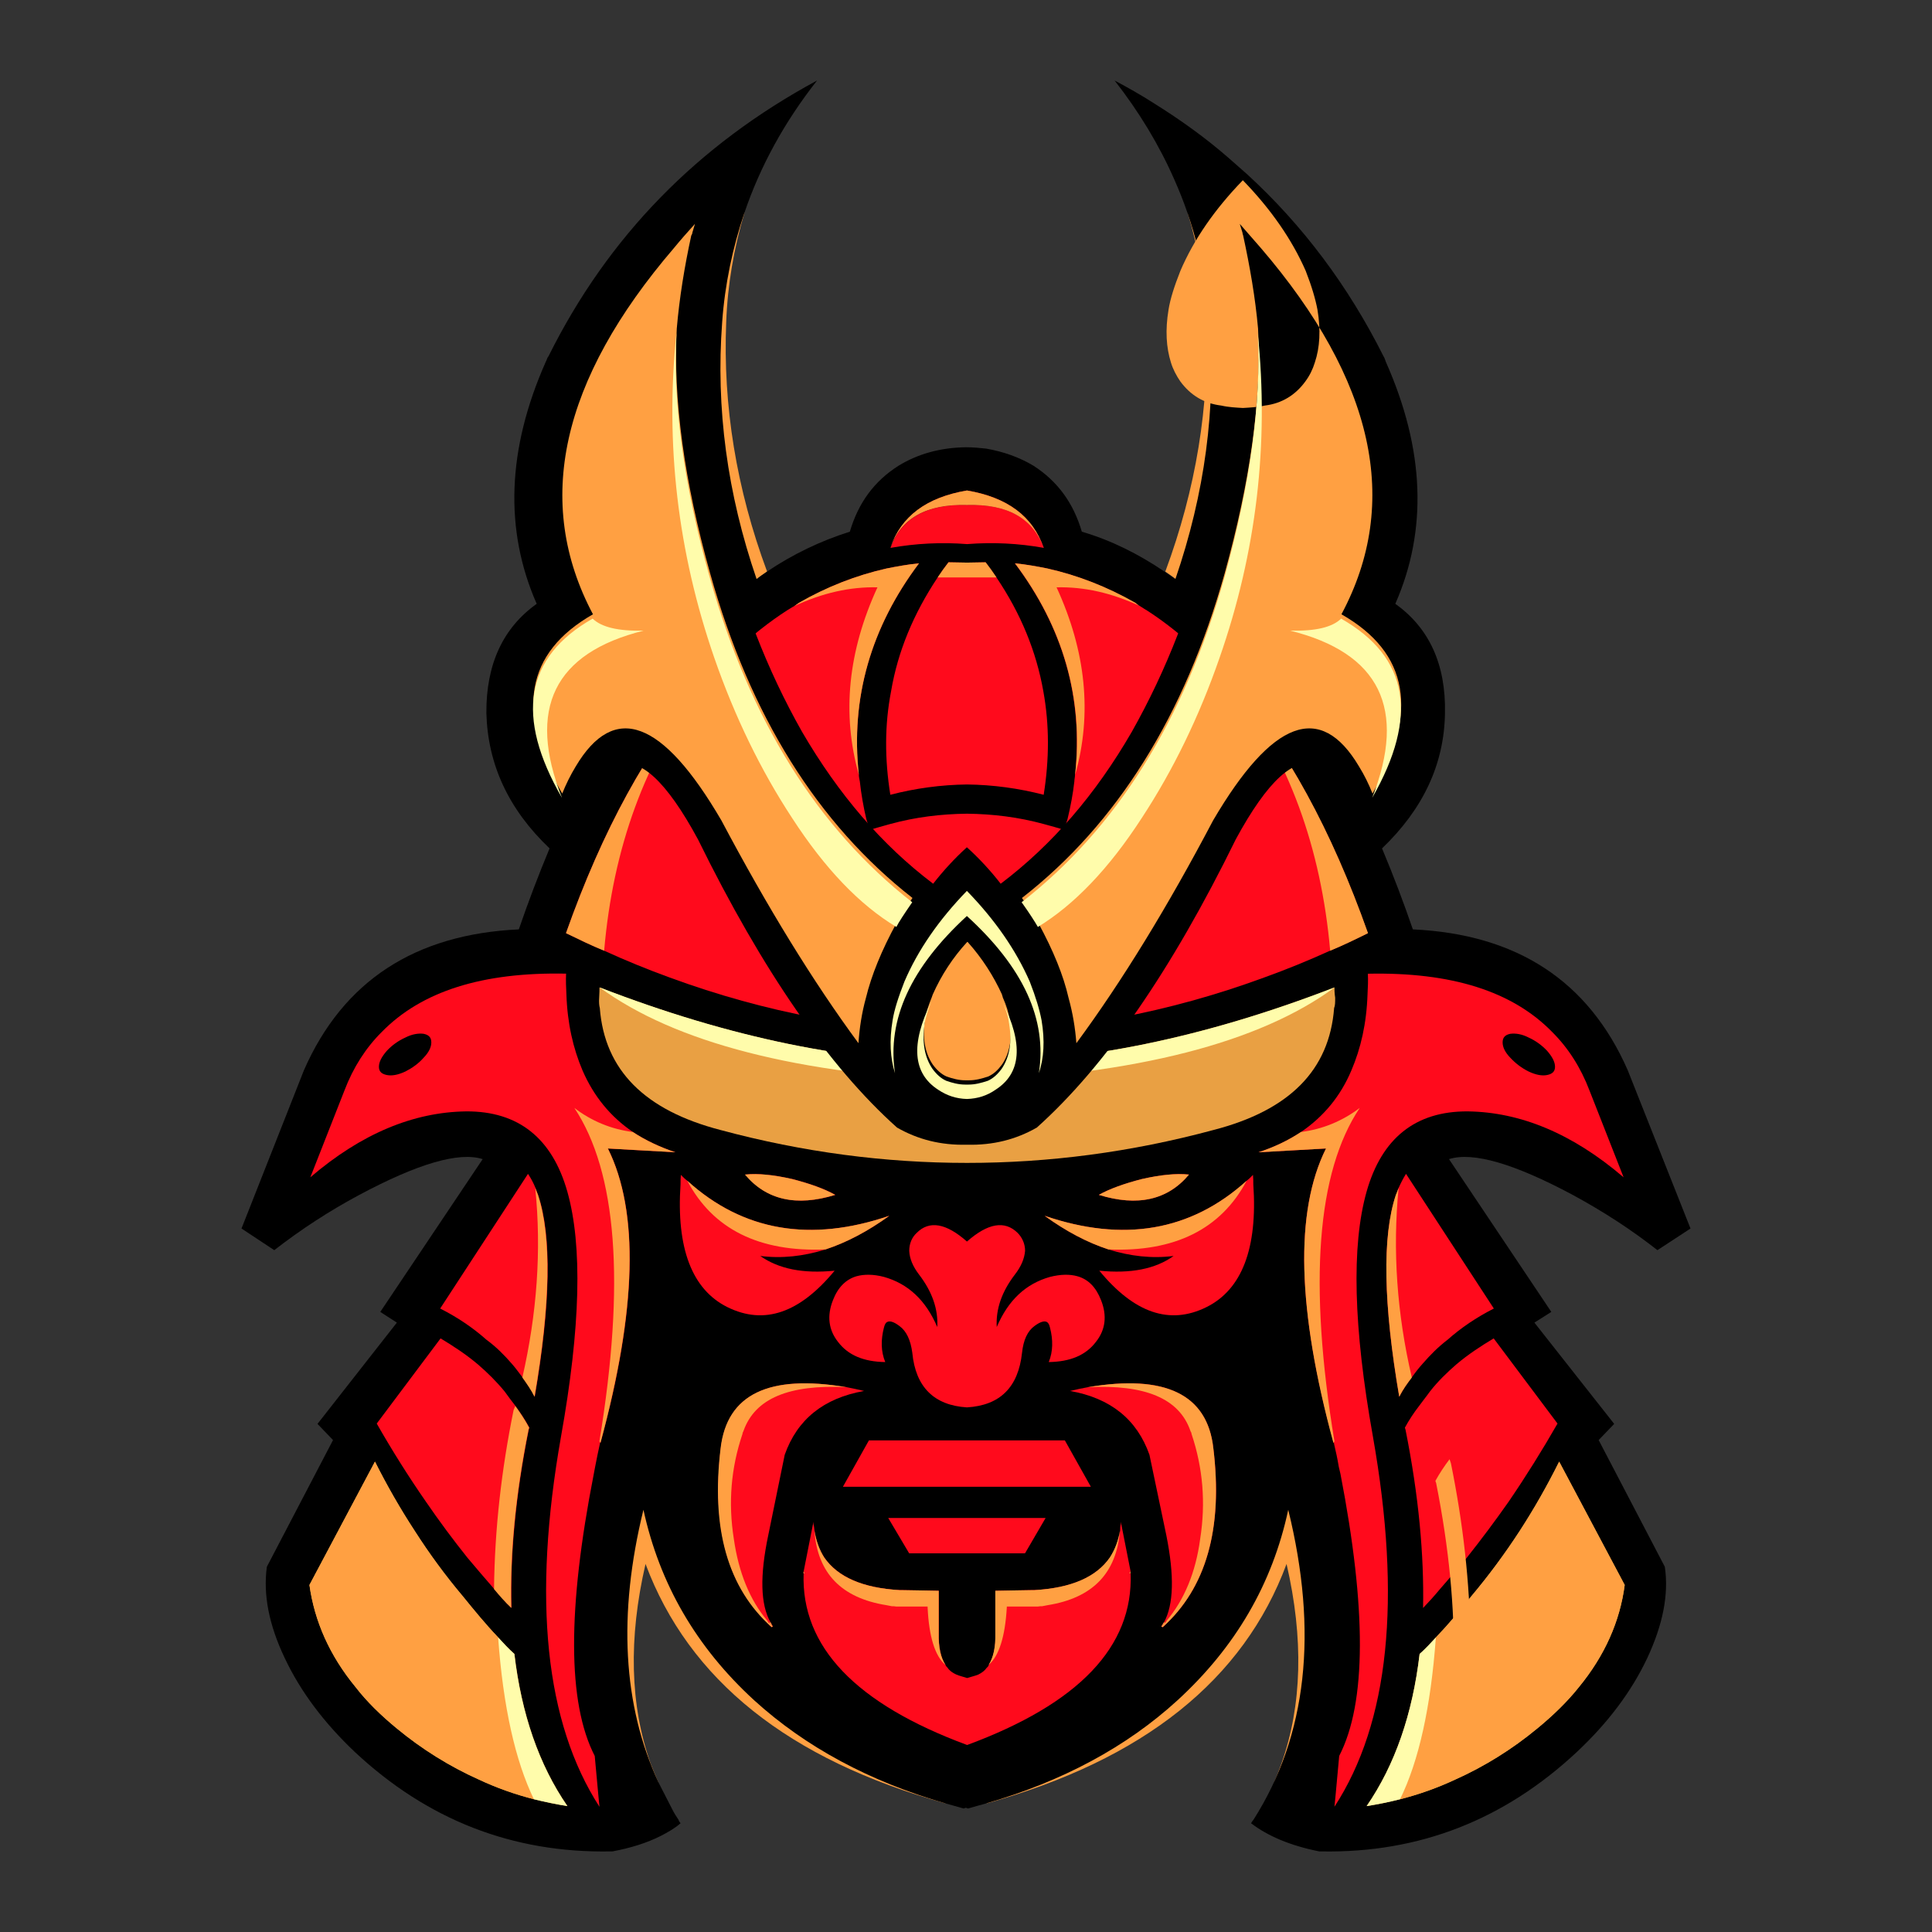 <svg width="24" height="24" viewBox="0 0 24 24" fill="none" xmlns="http://www.w3.org/2000/svg">
<rect x="0" y="0" width="24" height="24" fill="#333333" stroke="none"/>
<path fill-rule="evenodd" clip-rule="evenodd" d="M15.538 6.392C15.55 6.341 15.567 6.294 15.58 6.243C16.175 4.071 15.898 2.873 14.753 2.642C14.887 3.078 14.963 3.534 14.984 4.003C15.026 5.036 14.858 6.072 14.476 7.1C14.518 7.13 14.564 7.16 14.606 7.194L15.538 6.392ZM17.153 19.441L16.339 17.24L14.208 19.04L12.256 22.402C14.208 21.86 15.449 20.866 15.982 19.428C16.196 20.354 16.175 21.182 15.919 21.907C15.89 21.988 15.861 22.065 15.827 22.142C16.788 21.523 17.229 20.619 17.153 19.441M9.529 7.1C9.147 6.072 8.979 5.036 9.021 4.003C9.038 3.534 9.118 3.077 9.248 2.642C8.103 2.873 7.826 4.072 8.426 6.243C8.434 6.294 8.455 6.341 8.468 6.392L9.399 7.194C9.441 7.16 9.487 7.13 9.529 7.1M7.662 17.24L6.848 19.441C6.773 20.619 7.217 21.523 8.178 22.142C8.145 22.065 8.115 21.988 8.082 21.907C7.826 21.182 7.805 20.354 8.019 19.428C8.556 20.866 9.794 21.86 11.745 22.402L9.794 19.04L7.662 17.24V17.24Z" fill="#FFA042"/>
<path fill-rule="evenodd" clip-rule="evenodd" d="M13.846 1C14.152 1.392 14.4 1.802 14.589 2.233C14.836 2.787 14.979 3.376 15.025 4.003C15.109 5.07 14.966 6.132 14.601 7.194C14.551 7.16 14.505 7.126 14.459 7.096C14.144 6.883 13.804 6.712 13.439 6.605C13.334 6.247 13.137 5.978 12.839 5.786C12.663 5.68 12.466 5.611 12.252 5.573C12.172 5.564 12.088 5.556 12 5.556C11.685 5.56 11.404 5.637 11.161 5.786C10.859 5.978 10.662 6.247 10.557 6.605C10.193 6.719 9.847 6.886 9.529 7.1C9.487 7.13 9.441 7.16 9.399 7.194C9.034 6.132 8.891 5.07 8.971 4.003C9.004 3.534 9.101 3.078 9.248 2.642C9.445 2.062 9.747 1.512 10.15 1C8.664 1.802 7.552 2.941 6.814 4.425C6.797 4.443 6.793 4.472 6.78 4.494C6.298 5.581 6.264 6.584 6.667 7.501C6.248 7.8 6.038 8.252 6.042 8.858C6.059 9.493 6.315 10.052 6.826 10.538C6.826 10.543 6.826 10.543 6.822 10.551C6.686 10.878 6.56 11.21 6.445 11.545C5.157 11.605 4.263 12.185 3.776 13.294L3 15.261L3.407 15.53C3.74 15.271 4.094 15.041 4.464 14.843C5.19 14.455 5.702 14.305 5.996 14.399L4.724 16.297L4.93 16.43L3.944 17.688L4.137 17.889L3.315 19.463C3.268 19.808 3.34 20.183 3.537 20.597C3.734 21.015 4.028 21.404 4.406 21.762C5.308 22.606 6.365 23.02 7.582 22.999H7.607C7.838 22.956 8.039 22.892 8.207 22.807C8.299 22.76 8.387 22.709 8.454 22.649C8.443 22.637 8.434 22.623 8.429 22.606C8.4 22.564 8.373 22.52 8.35 22.474L8.182 22.146C7.737 21.186 7.674 20.055 7.993 18.755C8.194 19.676 8.648 20.461 9.369 21.122C10.007 21.702 10.8 22.129 11.744 22.402C11.819 22.423 11.899 22.445 11.971 22.466L11.996 22.457H12L12.025 22.466C12.101 22.445 12.172 22.423 12.252 22.402C13.196 22.129 13.993 21.702 14.627 21.122C15.348 20.461 15.806 19.676 16.003 18.755C16.376 20.273 16.238 21.557 15.571 22.606C15.558 22.619 15.55 22.636 15.541 22.649C15.747 22.807 16.028 22.927 16.389 22.999H16.418C17.631 23.02 18.688 22.606 19.59 21.762C19.972 21.404 20.266 21.015 20.463 20.597C20.656 20.183 20.732 19.808 20.681 19.463L19.859 17.889L20.052 17.688L19.061 16.43L19.271 16.297L18 14.399C18.298 14.305 18.81 14.455 19.536 14.843C19.922 15.052 20.274 15.282 20.589 15.53L21 15.261L20.22 13.294C19.733 12.185 18.843 11.605 17.551 11.545C17.436 11.21 17.31 10.878 17.173 10.551C17.169 10.543 17.169 10.543 17.169 10.538C17.677 10.052 17.941 9.493 17.95 8.858C17.962 8.252 17.753 7.8 17.333 7.501C17.736 6.584 17.698 5.581 17.215 4.494C17.207 4.472 17.199 4.443 17.186 4.425C16.75 3.555 16.183 2.796 15.487 2.16L15.26 1.96C14.975 1.712 14.668 1.491 14.333 1.282C14.173 1.179 14.014 1.09 13.846 1" fill="black"/>
<path fill-rule="evenodd" clip-rule="evenodd" d="M13.01 7.062C12.88 7.036 12.742 7.01 12.607 6.998C13.203 7.791 13.459 8.67 13.354 9.626C13.354 9.655 13.346 9.681 13.346 9.707C13.329 9.86 13.3 10.014 13.262 10.172L13.241 10.24V10.244L13.224 10.312C13.14 10.282 13.052 10.261 12.964 10.236C12.649 10.15 12.335 10.112 12.012 10.108C11.688 10.112 11.374 10.15 11.059 10.236C10.975 10.261 10.883 10.283 10.799 10.312L10.782 10.244V10.24L10.761 10.172C10.725 10.018 10.698 9.863 10.681 9.707C10.677 9.681 10.669 9.655 10.669 9.626C10.564 8.67 10.82 7.791 11.416 6.998C11.281 7.01 11.143 7.036 11.013 7.062C10.632 7.148 10.266 7.292 9.926 7.488C9.905 7.501 9.88 7.522 9.863 7.531C9.83 7.548 9.809 7.565 9.784 7.578C9.557 7.723 9.339 7.898 9.125 8.094C9.116 8.103 9.104 8.111 9.096 8.124C8.961 8.249 8.834 8.381 8.714 8.521C8.042 9.293 7.484 10.312 7.031 11.592C7.191 11.669 7.346 11.746 7.505 11.81C7.772 11.932 8.044 12.043 8.319 12.143C9.515 12.582 10.711 12.804 11.911 12.821C11.949 12.812 11.982 12.812 12.012 12.821C12.045 12.812 12.079 12.812 12.112 12.821C13.312 12.804 14.508 12.582 15.704 12.143C15.981 12.043 16.254 11.932 16.522 11.81C16.677 11.746 16.837 11.669 16.992 11.592C16.539 10.312 15.981 9.293 15.314 8.521C15.188 8.38 15.062 8.248 14.928 8.124C14.919 8.111 14.907 8.103 14.898 8.094C14.684 7.898 14.466 7.723 14.24 7.578C14.214 7.565 14.194 7.548 14.164 7.531C14.143 7.522 14.118 7.501 14.101 7.488C13.749 7.288 13.388 7.147 13.01 7.062" fill="#FF0A1C"/>
<path fill-rule="evenodd" clip-rule="evenodd" d="M12.378 7.173C12.335 7.108 12.291 7.046 12.243 6.985C12.172 6.985 12.088 6.989 12.013 6.989C11.937 6.989 11.857 6.985 11.782 6.985C11.735 7.046 11.69 7.108 11.648 7.173H12.378ZM12.965 9.873C13.036 9.429 13.036 9.003 12.961 8.589C12.873 8.09 12.68 7.621 12.378 7.173H11.648C11.35 7.621 11.153 8.09 11.069 8.589C10.989 9.003 10.989 9.429 11.06 9.873C11.372 9.792 11.691 9.749 12.013 9.745C12.334 9.749 12.654 9.792 12.965 9.873M12.013 6.093C11.509 6.179 11.194 6.413 11.06 6.806C11.194 6.435 11.509 6.26 12.013 6.273C12.516 6.26 12.831 6.435 12.965 6.806C12.831 6.413 12.516 6.179 12.013 6.093" fill="#FF0A1C"/>
<path fill-rule="evenodd" clip-rule="evenodd" d="M12.015 6.273C11.511 6.26 11.196 6.435 11.062 6.806C11.376 6.75 11.696 6.734 12.014 6.759C12.333 6.734 12.653 6.749 12.967 6.806C12.833 6.435 12.518 6.26 12.014 6.273M9.258 14.591C9.522 14.907 9.896 14.992 10.378 14.843C10.24 14.766 10.059 14.702 9.841 14.646C9.614 14.595 9.421 14.574 9.258 14.591" fill="#FF0A1C"/>
<path fill-rule="evenodd" clip-rule="evenodd" d="M10.368 15.785C9.977 15.824 9.675 15.764 9.444 15.602C9.713 15.636 9.982 15.606 10.254 15.521C10.514 15.436 10.783 15.295 11.047 15.103C10.07 15.436 9.23 15.295 8.538 14.668C8.509 14.646 8.484 14.621 8.458 14.595C8.454 14.634 8.454 14.676 8.454 14.71C8.4 15.508 8.597 16.02 9.037 16.238C9.495 16.464 9.935 16.31 10.368 15.785M11.295 15.538C11.299 15.636 11.341 15.734 11.416 15.832C11.58 16.046 11.656 16.263 11.643 16.485C11.501 16.152 11.282 15.947 10.98 15.862C10.85 15.828 10.733 15.828 10.64 15.854C10.51 15.892 10.409 15.99 10.347 16.152C10.271 16.344 10.292 16.519 10.409 16.668C10.535 16.835 10.728 16.916 10.997 16.92C10.942 16.788 10.942 16.643 10.98 16.494L10.984 16.481C10.989 16.459 10.997 16.447 11.005 16.434C11.039 16.4 11.094 16.412 11.173 16.472C11.261 16.536 11.312 16.647 11.333 16.805C11.374 17.232 11.605 17.458 12.012 17.483C12.424 17.458 12.65 17.232 12.696 16.805C12.713 16.647 12.763 16.536 12.851 16.472C12.931 16.412 12.99 16.4 13.019 16.434C13.028 16.447 13.036 16.459 13.04 16.481L13.044 16.494C13.082 16.643 13.082 16.788 13.028 16.92C13.296 16.916 13.489 16.835 13.615 16.668C13.733 16.519 13.754 16.344 13.678 16.152C13.615 15.99 13.519 15.892 13.384 15.854C13.292 15.828 13.179 15.828 13.044 15.862C12.742 15.947 12.524 16.152 12.382 16.485C12.369 16.263 12.444 16.046 12.608 15.832C12.684 15.734 12.726 15.636 12.734 15.538C12.734 15.448 12.696 15.371 12.642 15.316C12.482 15.158 12.273 15.193 12.012 15.423C11.752 15.193 11.543 15.158 11.387 15.316C11.328 15.371 11.295 15.448 11.295 15.538" fill="#FF0A1C"/>
<path fill-rule="evenodd" clip-rule="evenodd" d="M8.949 14.037C9.977 14.314 10.997 14.446 12.012 14.446C13.028 14.446 14.047 14.314 15.075 14.037C16.019 13.793 16.514 13.294 16.573 12.522C16.586 12.492 16.586 12.45 16.586 12.394C16.577 12.334 16.577 12.292 16.577 12.266C14.966 12.889 13.447 13.205 12.012 13.2C10.577 13.205 9.058 12.889 7.447 12.266C7.447 12.292 7.447 12.334 7.443 12.394C7.439 12.45 7.443 12.492 7.451 12.522C7.51 13.294 8.01 13.793 8.949 14.037" fill="#E9A043"/>
<path fill-rule="evenodd" clip-rule="evenodd" d="M5.035 12.889C5.118 12.846 5.198 12.834 5.261 12.842C5.328 12.855 5.358 12.889 5.358 12.949C5.358 13.008 5.328 13.072 5.261 13.141C5.198 13.213 5.118 13.269 5.035 13.311C4.942 13.354 4.867 13.367 4.804 13.354C4.741 13.341 4.707 13.311 4.707 13.252C4.707 13.192 4.741 13.128 4.804 13.055C4.869 12.985 4.948 12.928 5.035 12.889M7.036 12.351C7.032 12.266 7.028 12.181 7.032 12.095C5.995 12.074 5.236 12.313 4.741 12.821C4.544 13.017 4.388 13.26 4.279 13.546L3.855 14.625C4.493 14.079 5.139 13.815 5.79 13.806C6.44 13.802 6.86 14.139 7.048 14.804C7.237 15.474 7.212 16.489 6.969 17.846C6.612 19.868 6.772 21.399 7.447 22.445C7.447 22.449 7.426 22.235 7.388 21.813C7.048 21.152 7.048 19.987 7.376 18.311L7.393 18.221C7.413 18.123 7.43 18.029 7.451 17.94C7.451 17.931 7.451 17.923 7.46 17.923L7.447 17.905L7.464 17.91C7.909 16.267 7.942 15.052 7.552 14.267L8.391 14.314C8.198 14.25 8.018 14.164 7.862 14.062C7.581 13.87 7.376 13.618 7.237 13.299C7.12 13.025 7.048 12.714 7.036 12.351" fill="#FF0A1C"/>
<path fill-rule="evenodd" clip-rule="evenodd" d="M7.462 17.922C7.462 17.918 7.462 17.918 7.466 17.91L7.449 17.906L7.462 17.922ZM6.685 14.843C6.673 14.817 6.664 14.787 6.652 14.757C6.627 14.696 6.596 14.637 6.559 14.582L5.468 16.255C5.687 16.366 5.875 16.494 6.043 16.643C6.165 16.732 6.266 16.835 6.358 16.941C6.404 16.993 6.446 17.052 6.492 17.112C6.547 17.189 6.601 17.266 6.643 17.351C6.841 16.199 6.857 15.359 6.685 14.843M6.404 17.466C6.358 17.406 6.312 17.347 6.27 17.287C6.169 17.163 6.056 17.052 5.938 16.95C5.791 16.826 5.636 16.724 5.473 16.626L4.68 17.684C4.87 18.017 5.074 18.342 5.292 18.656C5.456 18.895 5.628 19.127 5.808 19.352C5.917 19.48 6.027 19.612 6.14 19.74C6.207 19.821 6.278 19.902 6.354 19.974C6.337 19.317 6.404 18.58 6.568 17.761C6.572 17.752 6.572 17.743 6.576 17.735C6.526 17.641 6.463 17.547 6.404 17.466M10.734 17.279C10.659 17.261 10.579 17.244 10.516 17.232C9.551 17.07 9.035 17.321 8.955 17.986C8.838 18.955 9.035 19.689 9.543 20.171L9.551 20.158L9.572 20.154C9.446 19.932 9.438 19.573 9.543 19.074L9.748 18.072C9.903 17.633 10.231 17.368 10.734 17.279" fill="#FF0A1C"/>
<path fill-rule="evenodd" clip-rule="evenodd" d="M9.601 20.205C9.593 20.188 9.58 20.171 9.572 20.154L9.551 20.158C9.572 20.171 9.589 20.184 9.601 20.205" fill="#FF0A1C"/>
<path fill-rule="evenodd" clip-rule="evenodd" d="M9.602 20.205C9.589 20.183 9.572 20.171 9.551 20.158L9.543 20.171C9.551 20.183 9.572 20.205 9.589 20.213L9.602 20.205V20.205ZM10.105 18.934V18.904L9.983 19.522L9.996 19.539V19.544H9.983C9.95 20.456 10.63 21.165 12.014 21.677C13.399 21.165 14.079 20.456 14.045 19.544H14.032V19.539L14.045 19.522L13.923 18.904V18.934C13.915 18.963 13.915 18.989 13.915 19.015C13.894 19.138 13.852 19.249 13.789 19.347C13.621 19.59 13.311 19.727 12.849 19.753H12.82C12.66 19.757 12.509 19.757 12.367 19.761V20.29C12.371 20.461 12.341 20.593 12.283 20.683C12.278 20.695 12.274 20.704 12.258 20.717C12.232 20.755 12.195 20.781 12.153 20.802C12.111 20.819 12.069 20.828 12.014 20.845C11.964 20.828 11.918 20.819 11.88 20.802C11.834 20.781 11.796 20.755 11.771 20.717C11.758 20.704 11.75 20.695 11.746 20.683C11.687 20.593 11.658 20.461 11.662 20.29V19.761C11.523 19.757 11.368 19.757 11.209 19.753H11.179C10.718 19.727 10.407 19.59 10.239 19.347C10.176 19.249 10.139 19.138 10.118 19.015C10.114 18.989 10.114 18.963 10.105 18.934" fill="#FF0A1C"/>
<path fill-rule="evenodd" clip-rule="evenodd" d="M9.993 19.539L9.98 19.522V19.544H9.993V19.539H9.993ZM14.029 19.544H14.042V19.522L14.029 19.54V19.544ZM12.011 18.857H11.034L11.294 19.296H12.733L12.989 18.857H12.011H12.011ZM10.794 17.893L10.471 18.469H13.551L13.228 17.893H10.794V17.893Z" fill="#FF0A1C"/>
<path fill-rule="evenodd" clip-rule="evenodd" d="M4.658 18.157L3.844 19.689C3.907 20.141 4.095 20.567 4.419 20.96C4.557 21.139 4.733 21.31 4.93 21.472C5.241 21.729 5.584 21.943 5.95 22.107C6.17 22.21 6.399 22.291 6.634 22.351C6.772 22.385 6.915 22.415 7.049 22.436C6.697 21.924 6.479 21.293 6.391 20.546C6.319 20.482 6.256 20.414 6.189 20.341C6.034 20.179 5.891 20.004 5.749 19.829C5.533 19.573 5.334 19.302 5.153 19.019C4.972 18.742 4.807 18.454 4.658 18.157" fill="#E9A043"/>
<path fill-rule="evenodd" clip-rule="evenodd" d="M18.763 12.842C18.83 12.834 18.906 12.846 18.99 12.889C19.076 12.928 19.155 12.985 19.22 13.055C19.283 13.128 19.317 13.192 19.317 13.252C19.317 13.311 19.283 13.341 19.22 13.354C19.157 13.367 19.082 13.354 18.99 13.311C18.905 13.269 18.828 13.211 18.763 13.141C18.696 13.072 18.666 13.008 18.666 12.949C18.666 12.889 18.696 12.855 18.763 12.842M19.745 13.546C19.636 13.26 19.48 13.017 19.283 12.821C18.788 12.313 18.029 12.074 16.992 12.096C16.997 12.181 16.992 12.266 16.988 12.351C16.976 12.714 16.904 13.025 16.787 13.298C16.652 13.618 16.443 13.87 16.162 14.062C16.006 14.165 15.83 14.25 15.633 14.314L16.472 14.267C16.082 15.052 16.115 16.268 16.564 17.91L16.577 17.906L16.564 17.923C16.573 17.923 16.573 17.931 16.573 17.94C16.594 18.029 16.615 18.123 16.631 18.221L16.652 18.311C16.976 19.987 16.976 21.152 16.636 21.813C16.598 22.235 16.577 22.449 16.577 22.444C17.257 21.399 17.412 19.868 17.055 17.846C16.812 16.489 16.787 15.474 16.976 14.804C17.164 14.139 17.584 13.802 18.234 13.806C18.885 13.815 19.531 14.079 20.169 14.625L19.745 13.546V13.546Z" fill="#FF0A1C"/>
<path fill-rule="evenodd" clip-rule="evenodd" d="M16.566 17.91V17.923L16.579 17.906L16.566 17.91ZM18.74 18.656C18.955 18.341 19.158 18.016 19.348 17.684L18.555 16.626C18.392 16.724 18.236 16.826 18.09 16.95C17.972 17.052 17.859 17.163 17.762 17.287C17.72 17.347 17.67 17.407 17.628 17.466C17.562 17.551 17.503 17.641 17.452 17.735C17.456 17.744 17.456 17.752 17.46 17.761C17.624 18.58 17.691 19.318 17.678 19.975C17.751 19.899 17.821 19.821 17.888 19.74C18.001 19.612 18.11 19.48 18.22 19.352C18.4 19.125 18.573 18.894 18.74 18.656" fill="#FF0A1C"/>
<path fill-rule="evenodd" clip-rule="evenodd" d="M19.368 18.157C19.221 18.454 19.057 18.742 18.877 19.019C18.694 19.301 18.493 19.572 18.277 19.829C18.139 20.004 17.992 20.179 17.837 20.341C17.77 20.414 17.707 20.482 17.635 20.546C17.547 21.293 17.329 21.924 16.977 22.436C17.116 22.414 17.255 22.386 17.392 22.351C17.627 22.291 17.856 22.21 18.076 22.107C18.442 21.943 18.785 21.729 19.096 21.472C19.293 21.31 19.469 21.139 19.612 20.96C19.935 20.567 20.123 20.141 20.182 19.689L19.368 18.157V18.157Z" fill="#E9A043"/>
<path fill-rule="evenodd" clip-rule="evenodd" d="M15.569 14.71C15.569 14.676 15.569 14.634 15.565 14.595C15.54 14.621 15.515 14.646 15.486 14.668C14.793 15.295 13.954 15.436 12.977 15.103C13.241 15.295 13.509 15.436 13.77 15.521C14.042 15.606 14.311 15.636 14.579 15.602C14.353 15.764 14.046 15.824 13.656 15.785C14.088 16.31 14.529 16.464 14.986 16.238C15.427 16.02 15.624 15.508 15.569 14.71M17.374 14.757C17.361 14.787 17.353 14.817 17.34 14.843C17.168 15.359 17.185 16.199 17.382 17.351C17.424 17.266 17.479 17.189 17.537 17.112C17.579 17.052 17.625 16.993 17.672 16.941C17.764 16.835 17.865 16.732 17.982 16.643C18.15 16.494 18.339 16.366 18.557 16.255L17.466 14.582C17.433 14.634 17.403 14.693 17.374 14.757" fill="#FF0A1C"/>
<path fill-rule="evenodd" clip-rule="evenodd" d="M14.77 14.591C14.606 14.574 14.413 14.595 14.187 14.646C13.969 14.702 13.788 14.766 13.65 14.843C14.132 14.992 14.506 14.907 14.77 14.591ZM13.515 17.232C13.448 17.244 13.368 17.261 13.293 17.279C13.796 17.368 14.124 17.633 14.279 18.072L14.489 19.074C14.589 19.573 14.581 19.932 14.459 20.154L14.476 20.158L14.489 20.137L14.506 20.154C15.001 19.667 15.19 18.946 15.072 17.987C14.996 17.321 14.476 17.069 13.515 17.232ZM14.426 20.205C14.443 20.183 14.459 20.171 14.476 20.158L14.459 20.154C14.447 20.171 14.438 20.188 14.426 20.205Z" fill="#FF0A1C"/>
<path fill-rule="evenodd" clip-rule="evenodd" d="M14.476 20.158C14.457 20.171 14.44 20.187 14.426 20.205L14.443 20.213C14.459 20.205 14.476 20.184 14.489 20.171L14.506 20.154L14.489 20.137L14.476 20.158V20.158Z" fill="#FF0A1C"/>
<path fill-rule="evenodd" clip-rule="evenodd" d="M12.379 7.173C12.336 7.108 12.291 7.046 12.244 6.985C12.173 6.985 12.089 6.989 12.014 6.989C11.938 6.989 11.858 6.985 11.783 6.985C11.736 7.046 11.691 7.108 11.648 7.173H12.379ZM14.166 7.531C14.145 7.523 14.12 7.501 14.103 7.488C13.751 7.288 13.39 7.147 13.012 7.062C12.882 7.036 12.744 7.011 12.609 6.998C13.205 7.791 13.461 8.67 13.356 9.626C13.57 8.866 13.49 8.09 13.125 7.296C13.47 7.288 13.809 7.365 14.166 7.531ZM16.524 11.81C16.679 11.746 16.839 11.669 16.994 11.592C16.541 10.312 15.983 9.293 15.316 8.521C16.008 9.429 16.411 10.53 16.524 11.81ZM20.183 19.689L19.369 18.157C19.221 18.454 19.058 18.741 18.878 19.019C18.694 19.301 18.494 19.572 18.278 19.829C18.14 20.004 17.993 20.179 17.837 20.341C17.774 21.203 17.628 21.873 17.393 22.351C17.627 22.291 17.856 22.21 18.076 22.107C18.442 21.943 18.785 21.729 19.096 21.472C19.293 21.31 19.47 21.139 19.612 20.96C19.935 20.567 20.124 20.141 20.183 19.689" fill="#FFA042"/>
<path fill-rule="evenodd" clip-rule="evenodd" d="M17.392 22.351C17.627 21.873 17.774 21.203 17.837 20.341C17.77 20.414 17.707 20.482 17.635 20.546C17.547 21.293 17.329 21.924 16.977 22.436C17.116 22.414 17.255 22.386 17.392 22.351" fill="#FFFCAB"/>
<path fill-rule="evenodd" clip-rule="evenodd" d="M17.374 14.758C17.361 14.787 17.353 14.817 17.34 14.843C17.168 15.359 17.185 16.199 17.382 17.351C17.424 17.266 17.479 17.189 17.538 17.112C17.353 16.319 17.298 15.534 17.374 14.758ZM15.633 14.314L16.472 14.267C16.081 15.052 16.115 16.272 16.564 17.923L16.577 17.906C16.253 15.939 16.358 14.561 16.891 13.763C16.677 13.926 16.426 14.029 16.161 14.062C16.006 14.165 15.83 14.25 15.633 14.314M12.977 15.103C13.241 15.295 13.509 15.436 13.77 15.521C14.592 15.555 15.167 15.269 15.486 14.668C14.793 15.295 13.954 15.436 12.977 15.103Z" fill="#FFA042"/>
<path fill-rule="evenodd" clip-rule="evenodd" d="M14.77 14.591C14.607 14.574 14.414 14.595 14.187 14.646C13.969 14.702 13.788 14.766 13.65 14.843C14.132 14.992 14.506 14.907 14.77 14.591ZM14.8 17.799C14.8 17.803 14.8 17.812 14.804 17.82C14.942 18.234 14.98 18.665 14.909 19.117C14.854 19.531 14.711 19.876 14.489 20.137L14.476 20.158C14.458 20.171 14.441 20.187 14.426 20.205L14.443 20.213C14.984 19.727 15.194 18.989 15.072 17.986C14.997 17.321 14.476 17.07 13.516 17.232C14.225 17.197 14.648 17.372 14.787 17.773C14.791 17.782 14.795 17.794 14.8 17.799" fill="#FFA042"/>
<path fill-rule="evenodd" clip-rule="evenodd" d="M14.424 20.205C14.441 20.183 14.458 20.171 14.475 20.158L14.458 20.154C14.445 20.171 14.437 20.188 14.424 20.205ZM12.364 19.761V20.29C12.368 20.461 12.339 20.593 12.28 20.683C12.41 20.572 12.486 20.333 12.507 19.966V19.957H12.893C12.914 19.953 12.931 19.953 12.947 19.953L13.014 19.94C13.572 19.851 13.87 19.544 13.912 19.015C13.892 19.138 13.85 19.249 13.787 19.347C13.619 19.59 13.308 19.727 12.847 19.753H12.817C12.658 19.757 12.507 19.757 12.364 19.761M14.043 19.544V19.522L14.03 19.54V19.544H14.043ZM18.007 18.127C17.942 18.212 17.883 18.302 17.831 18.396C17.835 18.405 17.835 18.413 17.84 18.422C18.003 19.241 18.07 19.979 18.058 20.636C18.131 20.561 18.201 20.482 18.267 20.401C18.259 19.659 18.175 18.921 18.024 18.178L18.007 18.127V18.127ZM9.926 7.488C9.905 7.501 9.88 7.522 9.863 7.531C10.216 7.365 10.56 7.288 10.9 7.296C10.535 8.09 10.455 8.866 10.669 9.626C10.564 8.67 10.82 7.791 11.416 6.998C11.282 7.011 11.143 7.036 11.013 7.062C10.632 7.148 10.266 7.292 9.926 7.488M12.012 6.093C11.508 6.179 11.194 6.413 11.059 6.806C11.194 6.435 11.508 6.26 12.012 6.273C12.515 6.26 12.83 6.435 12.964 6.806C12.83 6.413 12.515 6.179 12.012 6.093M7.505 11.81C7.615 10.53 8.017 9.429 8.714 8.521C8.042 9.293 7.484 10.312 7.031 11.592C7.191 11.669 7.346 11.746 7.505 11.81M10.254 15.521C10.514 15.436 10.782 15.295 11.047 15.103C10.069 15.436 9.23 15.295 8.538 14.668C8.856 15.269 9.431 15.555 10.254 15.521Z" fill="#FFA042"/>
<path fill-rule="evenodd" clip-rule="evenodd" d="M10.374 14.843C10.236 14.766 10.056 14.702 9.838 14.646C9.611 14.595 9.418 14.574 9.254 14.591C9.519 14.907 9.892 14.992 10.375 14.843M7.551 14.267L8.39 14.314C8.197 14.25 8.017 14.165 7.861 14.062C7.593 14.028 7.345 13.925 7.135 13.763C7.664 14.561 7.769 15.939 7.446 17.905L7.459 17.922C7.907 16.272 7.941 15.052 7.551 14.267M6.682 14.843C6.67 14.817 6.661 14.787 6.649 14.757C6.728 15.534 6.67 16.319 6.489 17.112C6.544 17.189 6.598 17.266 6.64 17.351C6.838 16.199 6.854 15.359 6.682 14.843M6.565 17.761C6.569 17.752 6.569 17.743 6.573 17.735C6.523 17.641 6.46 17.547 6.401 17.466L6.38 17.517C6.229 18.259 6.145 18.998 6.137 19.74C6.204 19.821 6.275 19.902 6.351 19.974C6.334 19.317 6.401 18.579 6.565 17.761M9.225 17.799C9.229 17.794 9.233 17.782 9.237 17.773C9.38 17.372 9.8 17.197 10.513 17.232C9.548 17.07 9.032 17.321 8.952 17.986C8.83 18.989 9.04 19.727 9.586 20.213L9.598 20.205C9.586 20.183 9.569 20.171 9.548 20.158L9.535 20.137C9.313 19.876 9.175 19.531 9.116 19.117C9.044 18.665 9.082 18.234 9.221 17.82C9.225 17.812 9.225 17.803 9.225 17.799" fill="#FFA042"/>
<path fill-rule="evenodd" clip-rule="evenodd" d="M9.551 20.158C9.572 20.171 9.589 20.183 9.601 20.205C9.593 20.188 9.58 20.171 9.572 20.154L9.551 20.158ZM10.239 19.348C10.176 19.249 10.138 19.138 10.117 19.015C10.155 19.544 10.453 19.851 11.011 19.94L11.078 19.953C11.095 19.953 11.111 19.953 11.133 19.957H11.523V19.966C11.54 20.333 11.615 20.572 11.745 20.683C11.686 20.593 11.657 20.461 11.661 20.29V19.761C11.523 19.757 11.367 19.757 11.208 19.753H11.179C10.717 19.727 10.407 19.591 10.239 19.348M9.995 19.539L9.983 19.522V19.544H9.996V19.539H9.995Z" fill="#FFA042"/>
<path fill-rule="evenodd" clip-rule="evenodd" d="M7.449 12.266C8.389 12.953 9.908 13.345 12.014 13.435C14.121 13.345 15.644 12.953 16.579 12.266C14.968 12.889 13.449 13.205 12.014 13.2C10.579 13.205 9.06 12.889 7.449 12.266" fill="#FFFCAB"/>
<path fill-rule="evenodd" clip-rule="evenodd" d="M4.658 18.157L3.844 19.689C3.907 20.141 4.095 20.567 4.419 20.96C4.557 21.139 4.733 21.31 4.93 21.472C5.241 21.729 5.584 21.943 5.95 22.107C6.17 22.21 6.399 22.291 6.634 22.351C6.403 21.873 6.252 21.203 6.189 20.341C6.034 20.179 5.891 20.004 5.749 19.829C5.533 19.573 5.334 19.302 5.153 19.019C4.972 18.742 4.807 18.454 4.658 18.157" fill="#FFA042"/>
<path fill-rule="evenodd" clip-rule="evenodd" d="M6.389 20.546C6.318 20.482 6.255 20.414 6.188 20.341C6.25 21.203 6.401 21.873 6.632 22.351C6.77 22.385 6.908 22.413 7.048 22.436C6.695 21.924 6.477 21.293 6.389 20.546" fill="#FFFCAB"/>
<path fill-rule="evenodd" clip-rule="evenodd" d="M14.671 1.618C15.024 2.254 15.225 3.014 15.284 3.901C15.339 4.754 15.259 5.637 15.041 6.554C14.822 7.476 14.495 8.32 14.059 9.092C13.61 9.869 13.069 10.496 12.431 10.978C12.304 10.815 12.164 10.663 12.011 10.525C11.859 10.663 11.719 10.815 11.592 10.978C10.954 10.496 10.417 9.869 9.964 9.092C9.527 8.32 9.2 7.476 8.982 6.554C8.764 5.637 8.684 4.754 8.739 3.901C8.797 3.014 8.999 2.254 9.351 1.619C8.151 2.685 7.337 3.76 6.905 4.843C6.494 5.889 6.498 6.797 6.913 7.557C5.999 8.192 6.045 9.259 7.064 10.773C7.224 10.039 7.425 9.621 7.673 9.51C7.941 9.395 8.277 9.698 8.671 10.428C9.473 12.061 10.299 13.252 11.143 14.007C11.403 14.156 11.688 14.228 12.011 14.22C12.335 14.228 12.62 14.156 12.88 14.007C13.723 13.252 14.55 12.061 15.351 10.427C15.746 9.698 16.081 9.395 16.35 9.51C16.598 9.621 16.799 10.039 16.962 10.773C17.978 9.259 18.024 8.192 17.113 7.557C17.529 6.797 17.529 5.889 17.118 4.843C16.69 3.76 15.871 2.685 14.671 1.619" fill="black"/>
<path fill-rule="evenodd" clip-rule="evenodd" d="M15.443 2.926C15.527 3.314 15.594 3.698 15.628 4.082C15.674 4.961 15.531 5.976 15.213 7.124C14.717 8.89 13.878 10.233 12.695 11.155C12.796 11.296 12.863 11.402 12.896 11.462C13.085 11.808 13.211 12.119 13.274 12.396C13.325 12.58 13.357 12.769 13.371 12.959C13.937 12.192 14.504 11.266 15.07 10.191C15.804 8.941 16.404 8.715 16.882 9.521C16.948 9.628 17.004 9.741 17.05 9.858C17.629 8.847 17.503 8.109 16.664 7.631C17.407 6.241 17.071 4.722 15.662 3.08C15.573 2.977 15.489 2.883 15.401 2.781C15.414 2.819 15.422 2.854 15.435 2.892C15.435 2.905 15.439 2.909 15.443 2.926M8.407 4.082C8.44 3.698 8.503 3.314 8.587 2.926C8.596 2.909 8.6 2.905 8.6 2.892C8.612 2.854 8.621 2.819 8.633 2.781C8.541 2.883 8.457 2.977 8.373 3.08C6.964 4.722 6.628 6.24 7.366 7.631C6.527 8.109 6.401 8.847 6.984 9.858C7.031 9.741 7.087 9.628 7.152 9.521C7.631 8.715 8.231 8.941 8.961 10.191C9.531 11.266 10.098 12.191 10.664 12.959C10.677 12.767 10.706 12.58 10.757 12.396C10.824 12.119 10.95 11.807 11.139 11.462C11.168 11.402 11.239 11.296 11.335 11.155C10.156 10.233 9.317 8.89 8.822 7.124C8.499 5.976 8.361 4.961 8.407 4.082M12.02 11.701C12.204 11.906 12.343 12.127 12.447 12.354C12.447 12.366 12.456 12.375 12.456 12.388C12.502 12.49 12.531 12.584 12.54 12.661C12.578 12.887 12.548 13.075 12.447 13.224C12.397 13.292 12.343 13.343 12.275 13.373C12.196 13.399 12.12 13.42 12.036 13.42H11.994C11.91 13.42 11.835 13.399 11.759 13.373C11.692 13.343 11.637 13.292 11.587 13.224C11.486 13.075 11.457 12.887 11.491 12.661C11.503 12.584 11.533 12.49 11.575 12.388C11.579 12.375 11.583 12.366 11.587 12.354C11.694 12.113 11.838 11.893 12.015 11.701H12.019H12.02ZM14.516 3.847C14.474 4.099 14.487 4.317 14.546 4.504C14.571 4.586 14.613 4.667 14.663 4.739C14.789 4.91 14.957 5.012 15.171 5.038C15.263 5.059 15.355 5.063 15.439 5.068C15.523 5.063 15.62 5.059 15.712 5.038C15.922 5.012 16.09 4.91 16.215 4.739C16.268 4.668 16.307 4.589 16.333 4.504C16.396 4.317 16.408 4.099 16.366 3.847C16.341 3.715 16.295 3.557 16.22 3.365C16.048 2.973 15.787 2.598 15.439 2.239C15.091 2.598 14.831 2.973 14.663 3.365C14.587 3.557 14.537 3.715 14.516 3.847" fill="#FFA042"/>
<path fill-rule="evenodd" clip-rule="evenodd" d="M16.66 7.685C16.551 7.791 16.346 7.842 16.027 7.834C17.139 8.111 17.479 8.802 17.046 9.911C17.625 8.9 17.5 8.162 16.66 7.685M15.624 4.135C15.67 5.014 15.527 6.029 15.209 7.177C14.713 8.943 13.874 10.287 12.691 11.208C12.792 11.349 12.859 11.456 12.893 11.515C13.341 11.242 13.774 10.794 14.185 10.159C14.571 9.57 14.894 8.909 15.15 8.171C15.607 6.861 15.767 5.517 15.624 4.135M7.996 7.834C7.681 7.842 7.472 7.791 7.362 7.685C6.523 8.162 6.397 8.9 6.981 9.911C6.544 8.802 6.884 8.111 7.996 7.834ZM8.403 4.135C8.26 5.517 8.42 6.861 8.873 8.171C9.129 8.909 9.452 9.57 9.838 10.159C10.249 10.794 10.681 11.242 11.135 11.515C11.164 11.456 11.235 11.349 11.332 11.208C10.153 10.287 9.314 8.943 8.818 7.177C8.495 6.029 8.357 5.014 8.403 4.135M11.088 12.676C11.046 12.927 11.059 13.145 11.118 13.332C11.017 12.663 11.315 12.019 12.011 11.379C12.712 12.019 13.01 12.663 12.905 13.332C12.968 13.145 12.981 12.927 12.939 12.676C12.914 12.543 12.867 12.386 12.792 12.194C12.62 11.801 12.36 11.426 12.011 11.067C11.663 11.426 11.403 11.801 11.235 12.194C11.16 12.386 11.109 12.543 11.088 12.676" fill="#FFFCAB"/>
<path fill-rule="evenodd" clip-rule="evenodd" d="M11.583 13.277C11.482 13.128 11.453 12.94 11.486 12.714C11.499 12.637 11.528 12.543 11.57 12.441C11.31 12.97 11.339 13.333 11.654 13.537C11.763 13.61 11.877 13.648 12.011 13.652C12.145 13.648 12.263 13.61 12.367 13.537C12.686 13.333 12.716 12.97 12.451 12.441C12.498 12.543 12.527 12.637 12.535 12.714C12.573 12.94 12.544 13.128 12.443 13.277C12.393 13.345 12.338 13.396 12.271 13.426C12.191 13.452 12.116 13.473 12.032 13.473H11.99C11.906 13.473 11.83 13.452 11.755 13.426C11.688 13.396 11.633 13.345 11.583 13.277" fill="#FFFCAB"/>
</svg>
